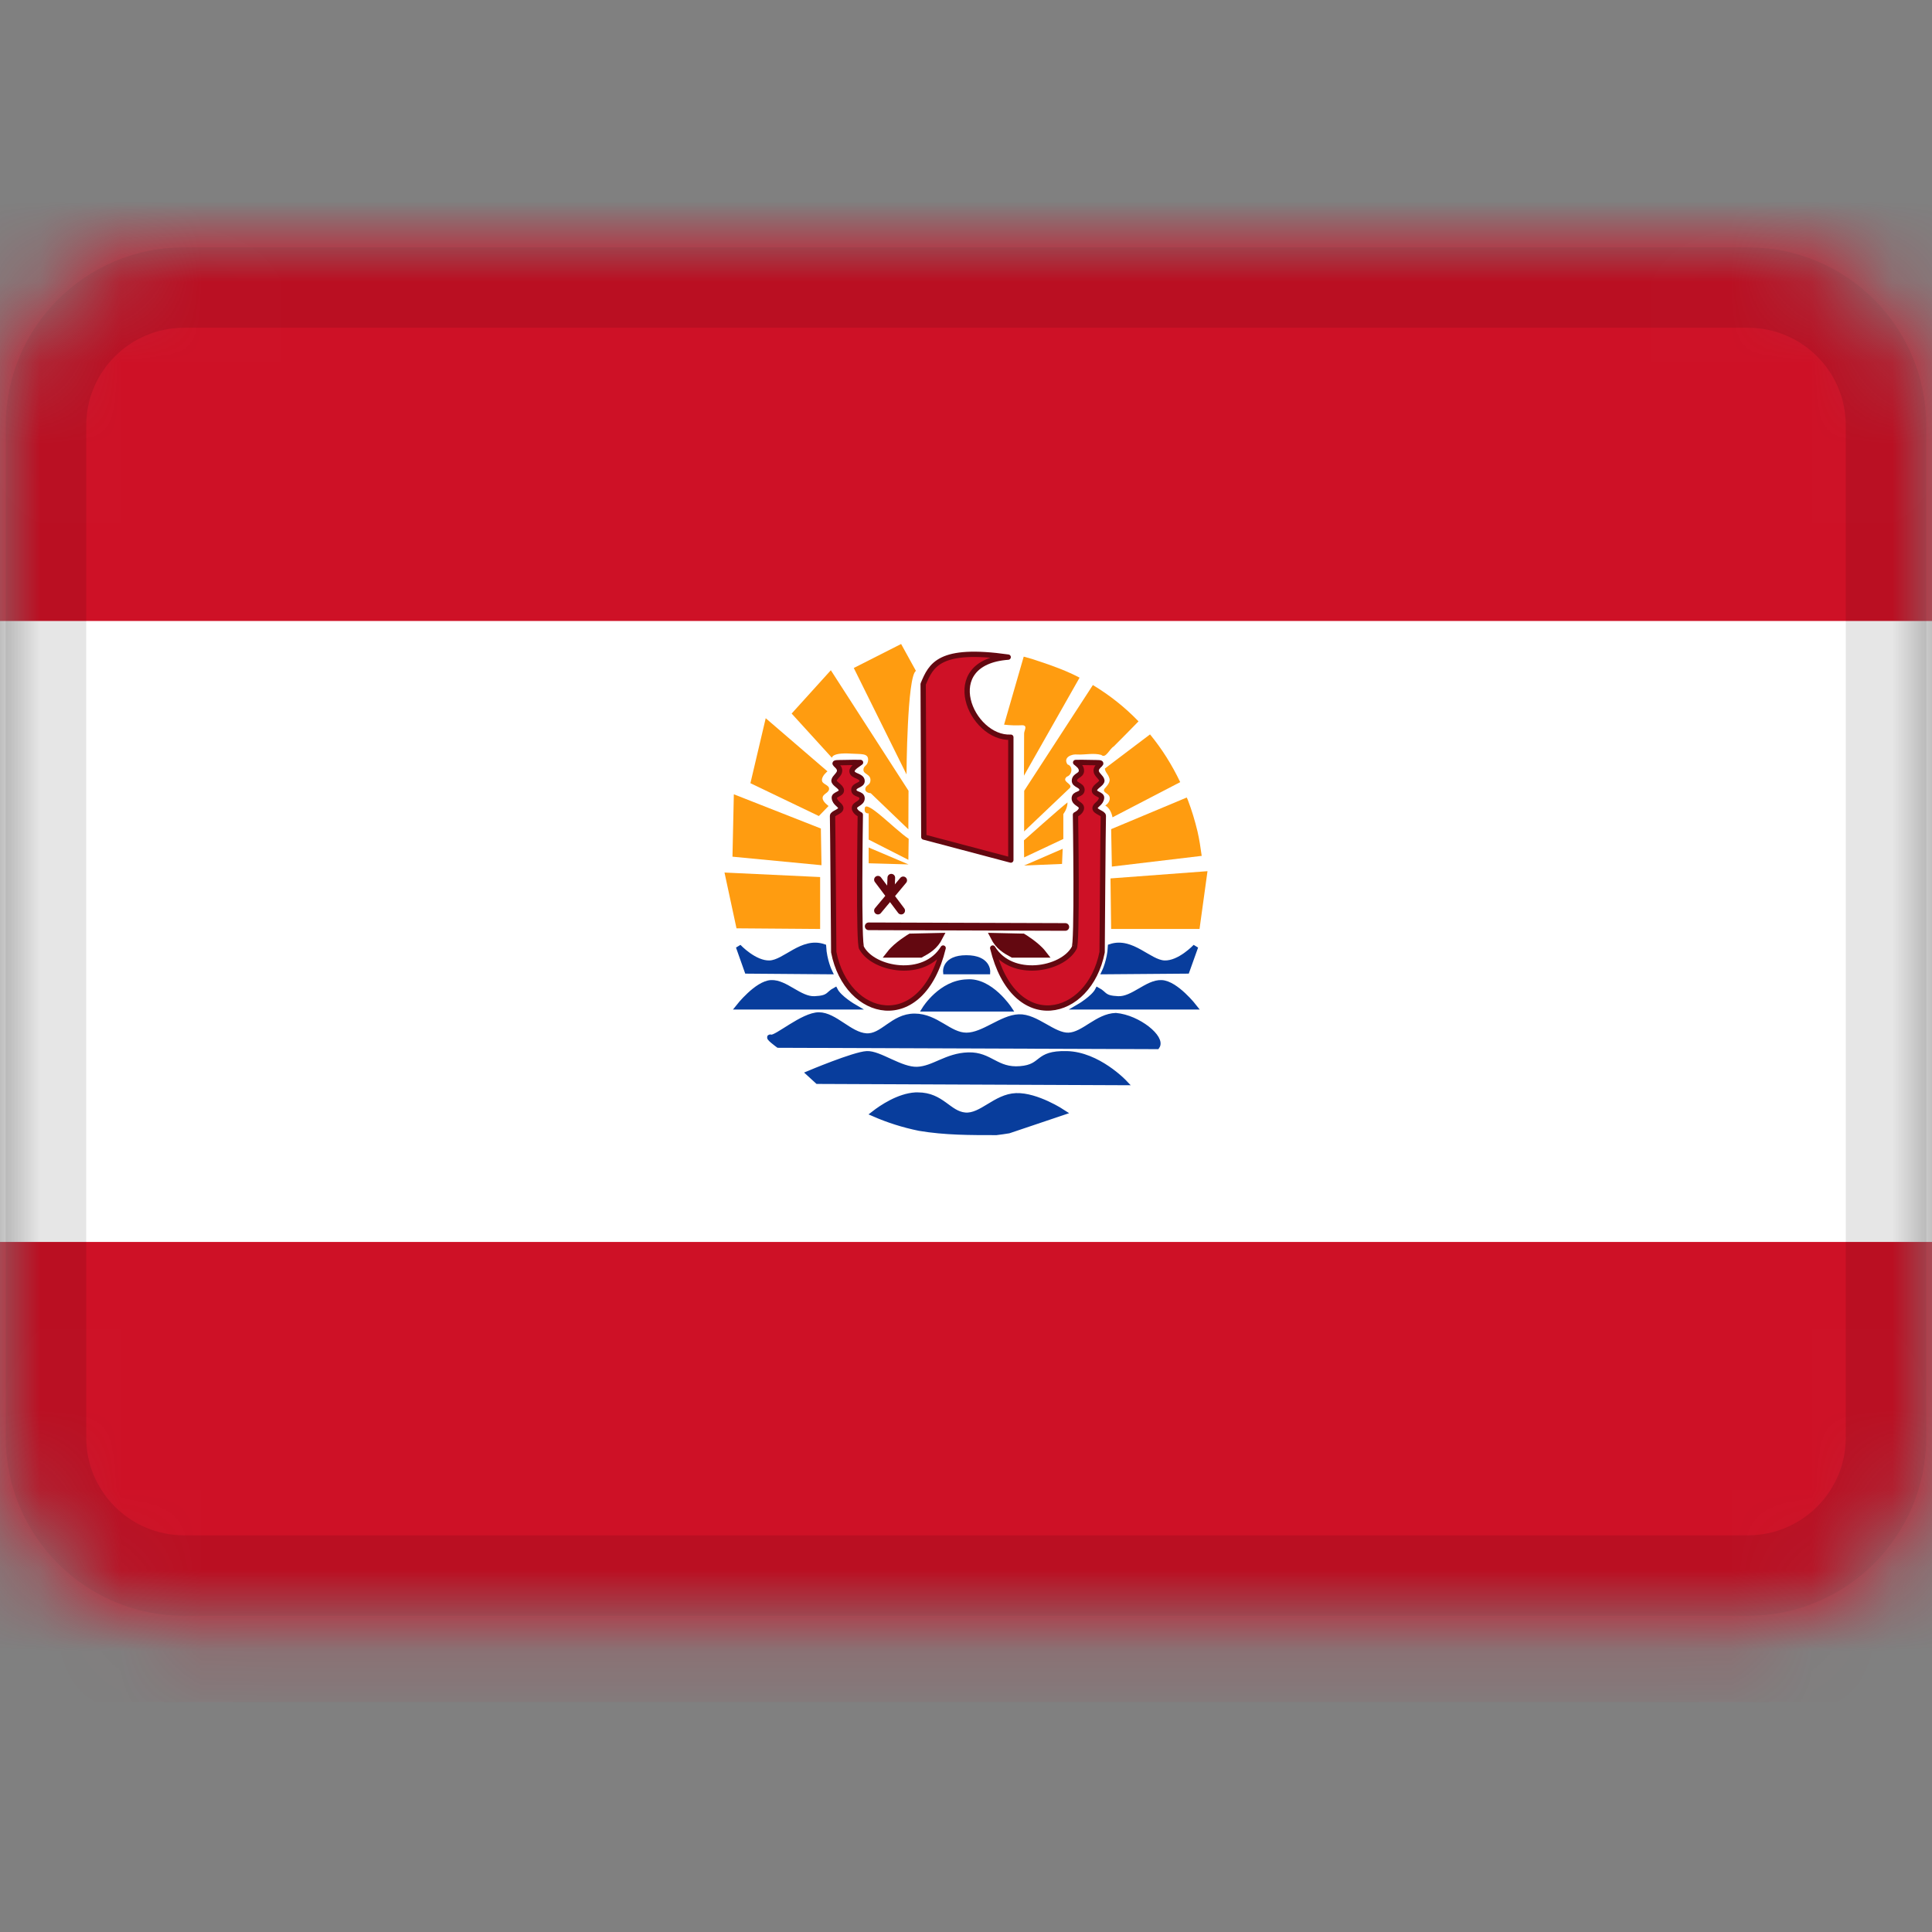 <svg width="24" height="24" viewBox="0 0 24 24" fill="none" xmlns="http://www.w3.org/2000/svg">
<rect x="0" y="0" width="24" height="24" fill="#808080" stroke="none"/>
<mask id="mask0_3565_3872" style="mask-type:alpha" maskUnits="userSpaceOnUse" x="0" y="3" width="24" height="18">
<path d="M21.714 3H2.286C1.023 3 0 4.023 0 5.286V17.857C0 19.119 1.023 20.143 2.286 20.143H21.714C22.977 20.143 24 19.119 24 17.857V5.286C24 4.023 22.977 3 21.714 3Z" fill="white"/>
</mask>
<g mask="url(#mask0_3565_3872)">
<path d="M21.714 3H2.286C1.023 3 0 4.023 0 5.286V17.857C0 19.119 1.023 20.143 2.286 20.143H21.714C22.977 20.143 24 19.119 24 17.857V5.286C24 4.023 22.977 3 21.714 3Z" fill="white"/>
<path fill-rule="evenodd" clip-rule="evenodd" d="M0 15.428H24V21.143H0V15.428Z" fill="#CE1126"/>
<path fill-rule="evenodd" clip-rule="evenodd" d="M0 2H24V7.714H0V2Z" fill="#CE1126"/>
<path d="M21.714 3.572H2.286C1.339 3.572 0.571 4.339 0.571 5.286V17.857C0.571 18.804 1.339 19.572 2.286 19.572H21.714C22.661 19.572 23.429 18.804 23.429 17.857V5.286C23.429 4.339 22.661 3.572 21.714 3.572Z" stroke="black" stroke-opacity="0.1"/>
<path d="M10.791 10.724V10.528L11.286 10.738L10.791 10.724Z" fill="#FF9C10"/>
<path d="M10.791 10.43V10.104C10.791 10.104 10.733 10.112 10.742 10.047C10.744 9.911 11.104 10.295 11.288 10.42L11.284 10.681L10.791 10.43Z" fill="#FF9C10"/>
<path d="M10.188 11.54V10.895L9 10.839L9.149 11.532L10.188 11.54Z" fill="#FF9C10"/>
<path d="M10.205 10.748L10.197 10.292L9.116 9.867L9.099 10.642L10.205 10.748Z" fill="#FF9C10"/>
<path d="M10.172 10.137L10.293 10.012C10.293 10.012 10.215 9.959 10.219 9.91C10.22 9.86 10.298 9.852 10.299 9.799C10.301 9.749 10.212 9.743 10.211 9.694C10.205 9.64 10.279 9.582 10.279 9.582L9.512 8.922L9.322 9.729L10.172 10.137Z" fill="#FF9C10"/>
<path d="M13.803 11.54L13.795 10.912L15 10.822L14.901 11.54L13.803 11.54Z" fill="#FF9C10"/>
<path d="M14.928 10.632C14.914 10.53 14.899 10.429 14.876 10.329C14.844 10.195 14.804 10.063 14.755 9.935C14.751 9.925 14.746 9.917 14.742 9.907L13.803 10.3L13.812 10.765L14.928 10.632Z" fill="#FF9C10"/>
<path d="M14.286 9.123C14.099 9.264 13.912 9.406 13.725 9.547C13.726 9.588 13.766 9.619 13.777 9.658C13.803 9.713 13.752 9.761 13.72 9.799C13.694 9.835 13.75 9.853 13.768 9.874C13.809 9.916 13.773 9.982 13.73 10.006C13.782 10.037 13.809 10.096 13.82 10.153C14.101 10.008 14.381 9.862 14.661 9.716C14.56 9.504 14.435 9.304 14.286 9.123Z" fill="#FF9C10"/>
<path d="M13.193 10.732L13.201 10.544L12.722 10.752L13.193 10.732Z" fill="#FF9C10"/>
<path d="M12.72 10.439C12.72 10.439 13.166 10.041 13.261 9.968C13.261 10.049 13.209 10.112 13.209 10.112V10.422L12.722 10.651L12.72 10.439Z" fill="#FF9C10"/>
<path d="M9.834 8.864L10.334 9.413C10.348 9.362 10.461 9.354 10.577 9.362C10.692 9.37 10.784 9.354 10.784 9.436C10.784 9.517 10.726 9.506 10.726 9.563C10.726 9.62 10.813 9.615 10.813 9.689C10.813 9.762 10.75 9.747 10.749 9.804C10.749 9.851 10.816 9.853 10.816 9.853L11.284 10.302L11.286 9.823L10.321 8.326L9.834 8.864Z" fill="#FF9C10"/>
<path d="M10.606 8.298L11.261 9.62C11.261 9.62 11.268 8.399 11.378 8.334L11.194 8L10.606 8.298Z" fill="#FF9C10"/>
<path d="M12.717 8.157C12.636 8.439 12.555 8.72 12.473 9.002C12.549 9.011 12.626 9.013 12.703 9.009C12.771 9.015 12.718 9.079 12.722 9.117C12.721 9.29 12.721 9.463 12.72 9.636C12.951 9.23 13.181 8.824 13.411 8.418C13.252 8.335 13.084 8.273 12.914 8.217C12.849 8.194 12.784 8.174 12.717 8.157Z" fill="#FF9C10"/>
<path d="M13.576 8.51L12.723 9.823L12.722 10.328C12.912 10.147 13.103 9.967 13.292 9.786C13.328 9.735 13.178 9.71 13.253 9.648C13.321 9.626 13.332 9.517 13.261 9.496C13.202 9.409 13.314 9.363 13.385 9.373C13.484 9.377 13.585 9.351 13.681 9.378C13.735 9.429 13.783 9.302 13.835 9.273C13.938 9.17 14.041 9.066 14.143 8.961C13.976 8.787 13.784 8.635 13.576 8.51Z" fill="#FF9C10"/>
<path d="M11.374 13.605C11.165 13.617 10.955 13.759 10.857 13.835C11.033 13.912 11.221 13.972 11.421 14.013C11.74 14.067 12.058 14.066 12.377 14.066C12.429 14.06 12.48 14.052 12.531 14.044L13.202 13.818C13.202 13.818 12.879 13.605 12.623 13.614C12.367 13.623 12.194 13.873 11.988 13.855C11.782 13.836 11.699 13.605 11.402 13.605C11.393 13.605 11.384 13.605 11.374 13.605Z" fill="#083D9C" stroke="#083D9C" stroke-width="0.07"/>
<path d="M13.969 13.448C13.969 13.448 13.639 13.098 13.251 13.09C12.863 13.081 12.97 13.253 12.673 13.277C12.376 13.302 12.302 13.098 12.029 13.106C11.757 13.114 11.6 13.277 11.394 13.285C11.187 13.293 10.923 13.081 10.767 13.09C10.61 13.098 10.049 13.334 10.049 13.334L10.156 13.432L13.969 13.448Z" fill="#083D9C" stroke="#083D9C" stroke-width="0.066"/>
<path d="M9.669 12.983L14.373 13C14.447 12.894 14.142 12.641 13.861 12.616C13.63 12.624 13.465 12.853 13.275 12.861C13.086 12.869 12.871 12.624 12.656 12.633C12.442 12.641 12.219 12.861 12.005 12.861C11.79 12.861 11.633 12.624 11.361 12.624C11.088 12.624 10.965 12.885 10.758 12.869C10.552 12.853 10.37 12.608 10.172 12.608C9.974 12.608 9.644 12.902 9.578 12.885C9.512 12.869 9.669 12.983 9.669 12.983Z" fill="#083D9C" stroke="#083D9C" stroke-width="0.066"/>
<path d="M11.488 12.533L12.538 12.533C12.538 12.533 12.303 12.174 12.013 12.199C11.69 12.207 11.488 12.533 11.488 12.533Z" fill="#083D9C" stroke="#083D9C" stroke-width="0.066"/>
<path d="M14.836 12.508H13.399C13.399 12.508 13.585 12.4 13.636 12.3C13.729 12.35 13.704 12.4 13.889 12.408C14.075 12.417 14.253 12.199 14.43 12.208C14.608 12.216 14.836 12.508 14.836 12.508Z" fill="#083D9C" stroke="#083D9C" stroke-width="0.066"/>
<path d="M9.173 12.508H10.61C10.61 12.508 10.424 12.4 10.374 12.3C10.281 12.35 10.306 12.4 10.12 12.408C9.934 12.417 9.757 12.199 9.579 12.208C9.402 12.216 9.173 12.508 9.173 12.508Z" fill="#083D9C" stroke="#083D9C" stroke-width="0.066"/>
<path d="M10.305 12.07C10.305 12.07 10.239 11.932 10.23 11.76C9.966 11.671 9.752 11.956 9.562 11.964C9.372 11.972 9.174 11.76 9.174 11.76L9.281 12.062L10.305 12.07Z" fill="#083D9C" stroke="#083D9C" stroke-width="0.066"/>
<path d="M14.744 12.062L13.721 12.07C13.721 12.07 13.787 11.932 13.795 11.76C14.059 11.671 14.274 11.956 14.464 11.964C14.654 11.972 14.852 11.76 14.852 11.76L14.744 12.062Z" fill="#083D9C" stroke="#083D9C" stroke-width="0.066"/>
<path d="M11.748 12.07L12.268 12.07C12.268 12.07 12.277 11.899 12.004 11.899C11.732 11.899 11.748 12.07 11.748 12.07Z" fill="#083D9C" stroke="#083D9C" stroke-width="0.066"/>
<path d="M11.476 10.398L12.557 10.684V9.158C12.062 9.183 11.649 8.228 12.524 8.163C11.666 8.041 11.567 8.261 11.468 8.498L11.476 10.398H11.476Z" fill="#CE1126" stroke="#630810" stroke-width="0.066" stroke-linejoin="round"/>
<path d="M11.716 11.777C11.481 12.162 10.852 12.047 10.705 11.779C10.661 11.766 10.687 10.121 10.687 10.121C10.687 10.121 10.617 10.089 10.614 10.039C10.611 9.987 10.709 9.983 10.709 9.917C10.709 9.852 10.608 9.878 10.607 9.812C10.607 9.749 10.714 9.758 10.709 9.699C10.704 9.634 10.589 9.644 10.584 9.583C10.581 9.535 10.666 9.493 10.69 9.472L10.61 9.471L10.43 9.474C10.302 9.474 10.432 9.502 10.43 9.575C10.429 9.623 10.366 9.654 10.36 9.696C10.358 9.738 10.451 9.768 10.452 9.819C10.453 9.865 10.361 9.868 10.364 9.91C10.37 9.982 10.446 9.997 10.445 10.041C10.444 10.084 10.342 10.101 10.342 10.135C10.345 10.202 10.357 11.828 10.357 11.828C10.518 12.655 11.452 12.866 11.716 11.777Z" fill="#CE1126" stroke="#630810" stroke-width="0.066" stroke-linejoin="round"/>
<path d="M12.332 11.777C12.567 12.162 13.195 12.047 13.342 11.779C13.386 11.766 13.36 10.121 13.36 10.121C13.36 10.121 13.431 10.089 13.434 10.039C13.437 9.987 13.345 9.983 13.345 9.917C13.345 9.852 13.439 9.878 13.441 9.812C13.441 9.749 13.342 9.754 13.347 9.695C13.352 9.63 13.43 9.638 13.434 9.577C13.438 9.525 13.386 9.493 13.362 9.472L13.438 9.471L13.618 9.474C13.745 9.474 13.615 9.502 13.617 9.575C13.618 9.623 13.682 9.654 13.688 9.696C13.69 9.738 13.597 9.768 13.595 9.819C13.595 9.865 13.687 9.868 13.684 9.91C13.678 9.982 13.602 9.997 13.603 10.041C13.604 10.084 13.706 10.101 13.706 10.135C13.702 10.202 13.691 11.828 13.691 11.828C13.529 12.655 12.596 12.866 12.332 11.777Z" fill="#CE1126" stroke="#630810" stroke-width="0.066" stroke-linejoin="round"/>
<path d="M11.435 11.849C11.526 11.8 11.608 11.751 11.666 11.637L11.311 11.645C11.311 11.645 11.146 11.743 11.063 11.849L11.435 11.849Z" fill="#630810" stroke="#630810" stroke-width="0.095" stroke-linecap="round"/>
<path d="M12.582 11.849C12.491 11.8 12.409 11.751 12.351 11.637L12.706 11.645C12.706 11.645 12.871 11.743 12.953 11.849L12.582 11.849Z" fill="#630810" stroke="#630810" stroke-width="0.095" stroke-linecap="round"/>
<path d="M10.791 11.507L13.234 11.515L10.791 11.507Z" fill="#630810"/>
<path d="M10.791 11.507L13.234 11.515" stroke="#630810" stroke-width="0.095" stroke-linecap="round"/>
<path d="M10.906 10.928L11.195 11.312L10.906 10.928Z" fill="#630810"/>
<path d="M10.906 10.928L11.195 11.312" stroke="#630810" stroke-width="0.095" stroke-linecap="round"/>
<path d="M10.906 11.312L11.22 10.936L10.906 11.312Z" fill="#630810"/>
<path d="M10.906 11.312L11.22 10.936" stroke="#630810" stroke-width="0.095" stroke-linecap="round"/>
<path d="M11.072 10.903L11.063 11.14L11.072 10.903Z" fill="#630810"/>
<path d="M11.072 10.903L11.063 11.14" stroke="#630810" stroke-width="0.095" stroke-linecap="round"/>
</g>
</svg>
